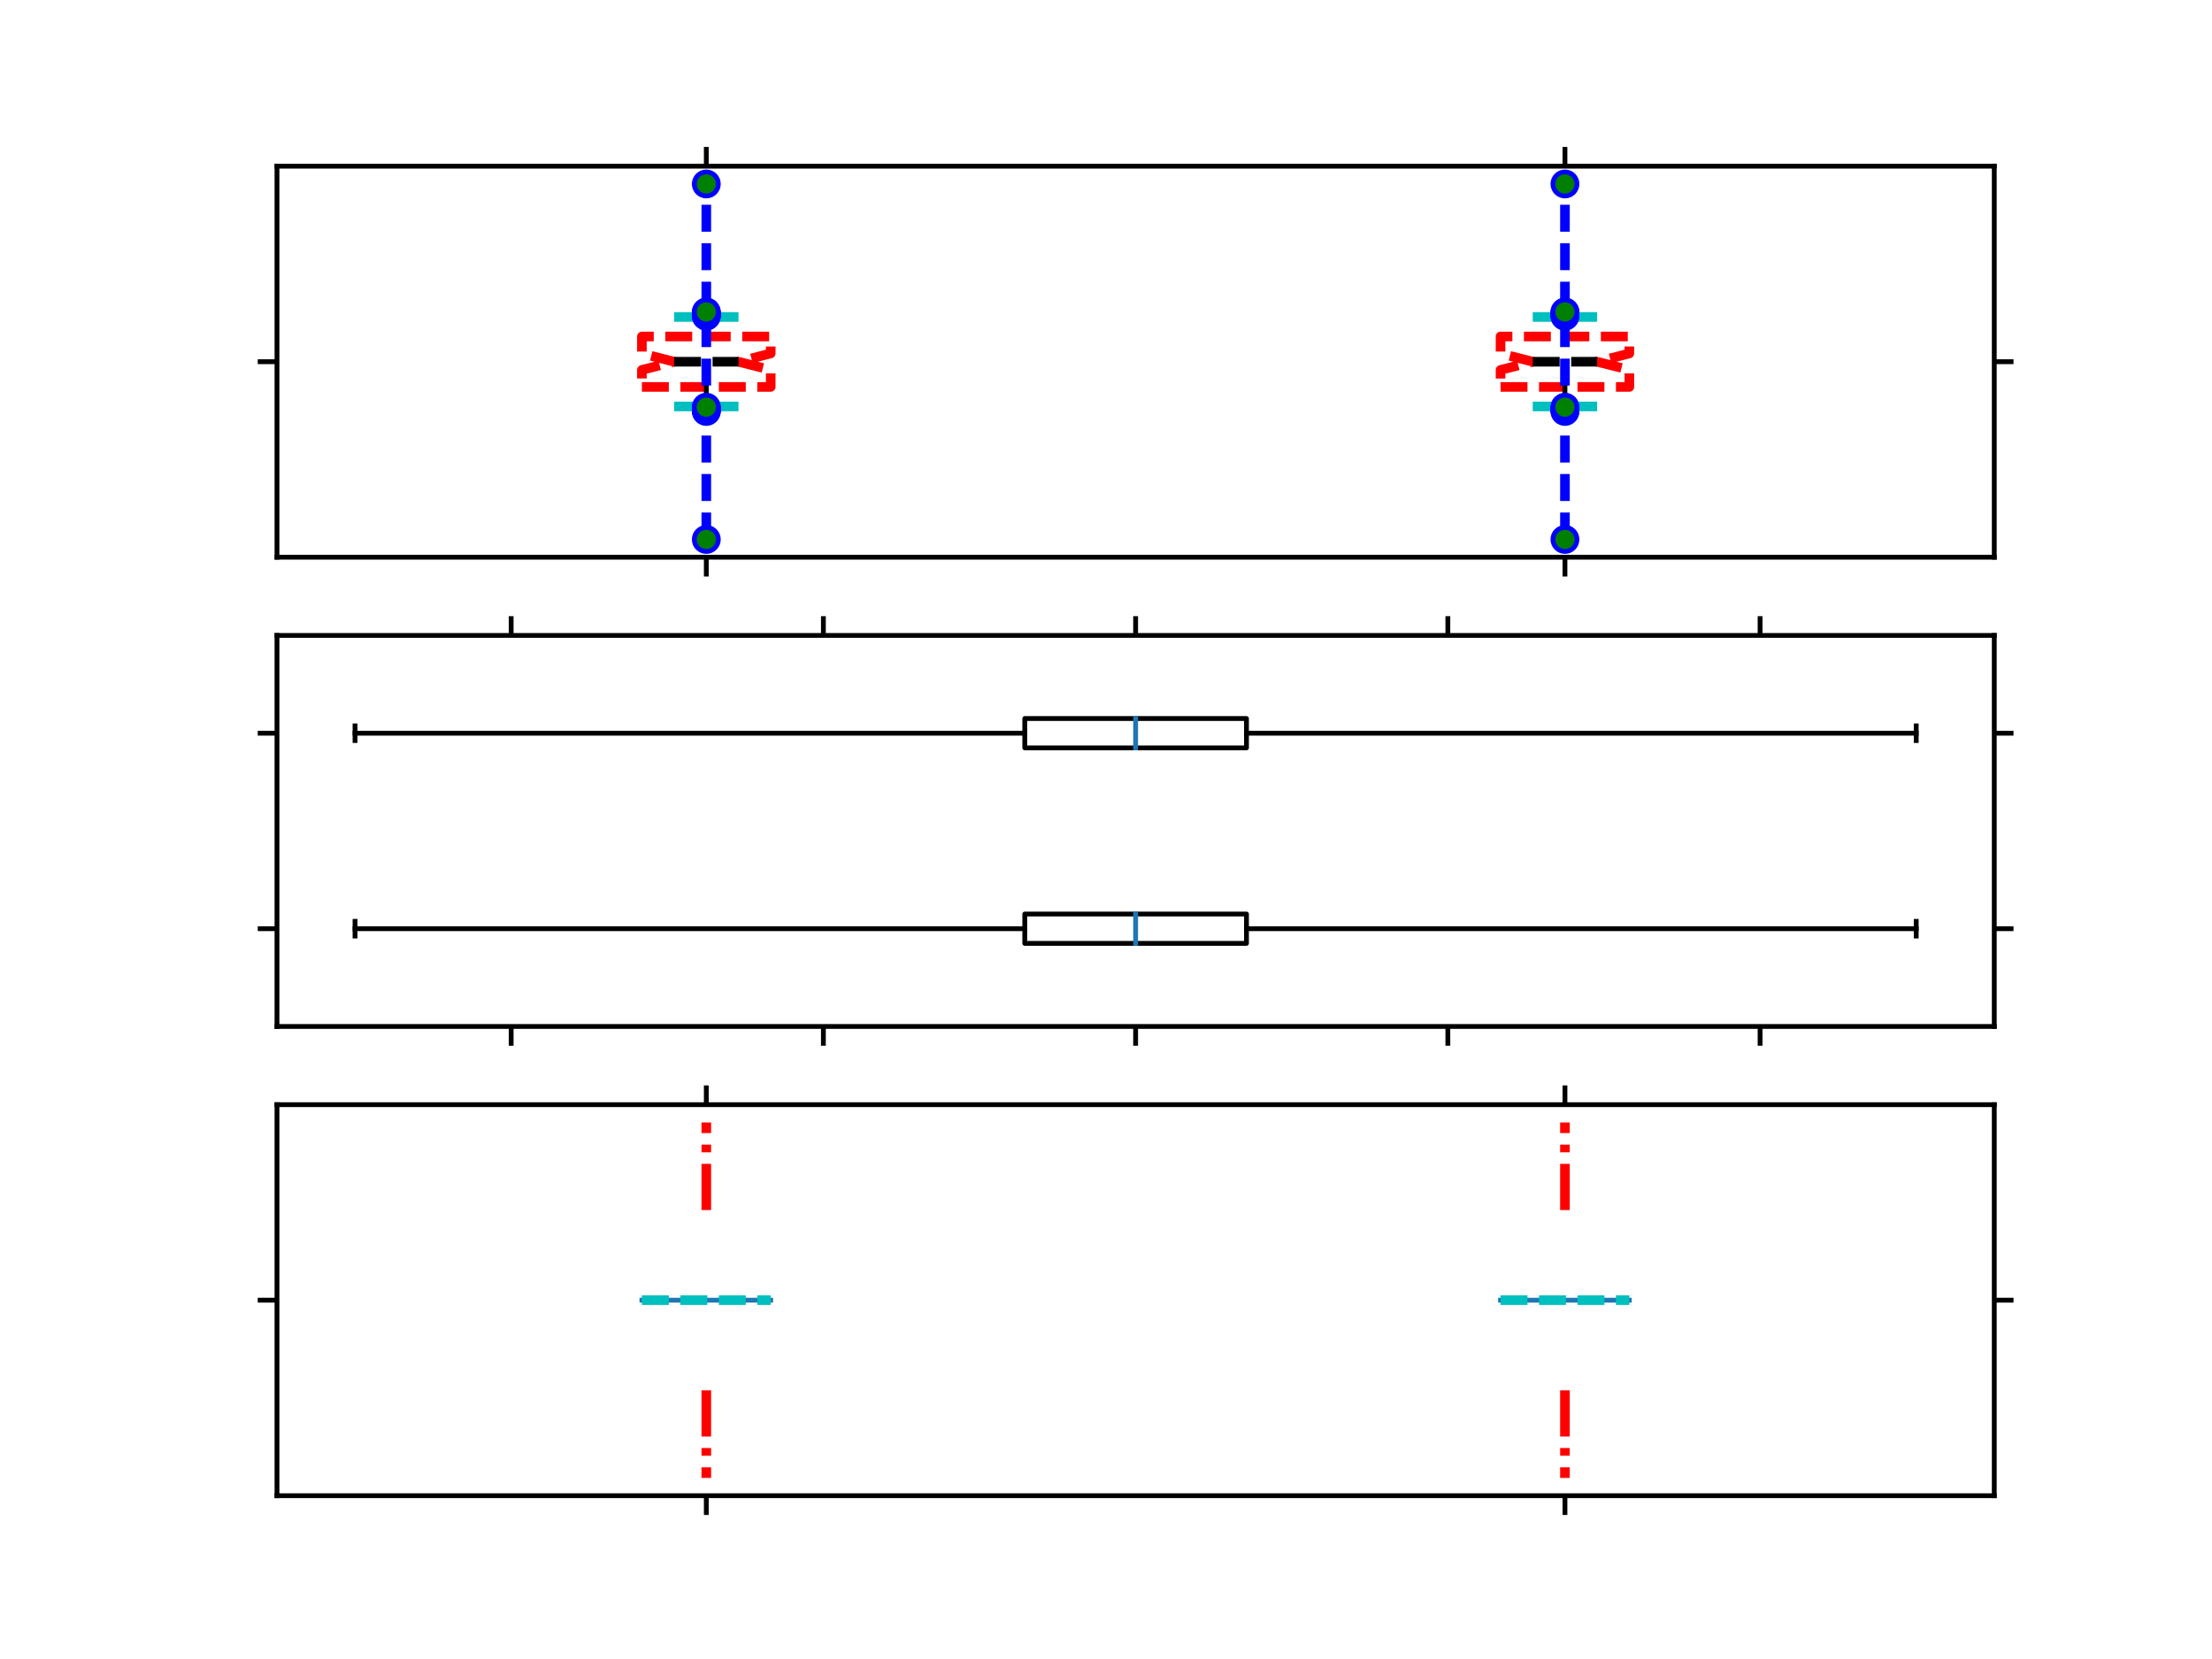 <?xml version="1.0" encoding="utf-8" standalone="no"?>
<!DOCTYPE svg PUBLIC "-//W3C//DTD SVG 1.1//EN"
  "http://www.w3.org/Graphics/SVG/1.1/DTD/svg11.dtd">
<!-- Created with matplotlib (http://matplotlib.org/) -->
<svg height="345pt" version="1.1" viewBox="0 0 460 345" width="460pt" xmlns="http://www.w3.org/2000/svg" xmlns:xlink="http://www.w3.org/1999/xlink">
 <defs>
  <style type="text/css">
*{stroke-linecap:butt;stroke-linejoin:round;}
  </style>
 </defs>
 <g id="figure_1">
  <g id="patch_1">
   <path d="M 0 345.6 
L 460.8 345.6 
L 460.8 0 
L 0 0 
z
" style="fill:#ffffff;"/>
  </g>
  <g id="axes_1">
   <g id="patch_2">
    <path d="M 57.6 115.878 
L 414.72 115.878 
L 414.72 34.56 
L 57.6 34.56 
z
" style="fill:#ffffff;"/>
   </g>
   <g id="line2d_1">
    <path clip-path="url(#p32d7ceab33)" d="M 133.488 80.468 
L 160.272 80.468 
L 160.272 76.931 
L 153.576 75.219 
L 160.272 73.506 
L 160.272 69.97 
L 133.488 69.97 
L 133.488 73.506 
L 140.184 75.219 
L 133.488 76.931 
L 133.488 80.468 
" style="fill:none;stroke:#ff0000;stroke-dasharray:5.6,2.4;stroke-dashoffset:0;stroke-width:2;"/>
   </g>
   <g id="line2d_2">
    <path clip-path="url(#p32d7ceab33)" d="M 146.88 80.468 
L 146.88 84.526 
" style="fill:none;stroke:#000000;stroke-linecap:square;"/>
   </g>
   <g id="line2d_3">
    <path clip-path="url(#p32d7ceab33)" d="M 146.88 69.97 
L 146.88 65.912 
" style="fill:none;stroke:#000000;stroke-linecap:square;"/>
   </g>
   <g id="line2d_4">
    <path clip-path="url(#p32d7ceab33)" d="M 140.184 84.526 
L 153.576 84.526 
" style="fill:none;stroke:#00bfbf;stroke-dasharray:5.6,2.4;stroke-dashoffset:0;stroke-width:2;"/>
   </g>
   <g id="line2d_5">
    <path clip-path="url(#p32d7ceab33)" d="M 140.184 65.912 
L 153.576 65.912 
" style="fill:none;stroke:#00bfbf;stroke-dasharray:5.6,2.4;stroke-dashoffset:0;stroke-width:2;"/>
   </g>
   <g id="line2d_6">
    <path clip-path="url(#p32d7ceab33)" d="M 140.184 75.219 
L 153.576 75.219 
" style="fill:none;stroke:#000000;stroke-dasharray:5.6,2.4;stroke-dashoffset:0;stroke-width:2;"/>
   </g>
   <g id="line2d_7">
    <path clip-path="url(#p32d7ceab33)" d="M 146.88 112.181 
L 146.88 85.568 
L 146.88 85.419 
L 146.88 85.271 
L 146.88 85.122 
L 146.88 84.973 
L 146.88 84.824 
L 146.88 84.675 
L 146.88 65.763 
L 146.88 65.614 
L 146.88 65.465 
L 146.88 65.316 
L 146.88 65.167 
L 146.88 65.018 
L 146.88 64.869 
L 146.88 38.256 
" style="fill:none;stroke:#0000ff;stroke-dasharray:5.6,2.4;stroke-dashoffset:0;stroke-width:2;"/>
    <defs>
     <path d="M 0 2.5 
C 0.663 2.5 1.299 2.237 1.768 1.768 
C 2.237 1.299 2.5 0.663 2.5 0 
C 2.5 -0.663 2.237 -1.299 1.768 -1.768 
C 1.299 -2.237 0.663 -2.5 0 -2.5 
C -0.663 -2.5 -1.299 -2.237 -1.768 -1.768 
C -2.237 -1.299 -2.5 -0.663 -2.5 0 
C -2.5 0.663 -2.237 1.299 -1.768 1.768 
C -1.299 2.237 -0.663 2.5 0 2.5 
z
" id="m68e403c1a1" style="stroke:#0000ff;"/>
    </defs>
    <g clip-path="url(#p32d7ceab33)">
     <use style="fill:#008000;stroke:#0000ff;" x="146.88" xlink:href="#m68e403c1a1" y="112.181"/>
     <use style="fill:#008000;stroke:#0000ff;" x="146.88" xlink:href="#m68e403c1a1" y="85.568"/>
     <use style="fill:#008000;stroke:#0000ff;" x="146.88" xlink:href="#m68e403c1a1" y="85.419"/>
     <use style="fill:#008000;stroke:#0000ff;" x="146.88" xlink:href="#m68e403c1a1" y="85.271"/>
     <use style="fill:#008000;stroke:#0000ff;" x="146.88" xlink:href="#m68e403c1a1" y="85.122"/>
     <use style="fill:#008000;stroke:#0000ff;" x="146.88" xlink:href="#m68e403c1a1" y="84.973"/>
     <use style="fill:#008000;stroke:#0000ff;" x="146.88" xlink:href="#m68e403c1a1" y="84.824"/>
     <use style="fill:#008000;stroke:#0000ff;" x="146.88" xlink:href="#m68e403c1a1" y="84.675"/>
     <use style="fill:#008000;stroke:#0000ff;" x="146.88" xlink:href="#m68e403c1a1" y="65.763"/>
     <use style="fill:#008000;stroke:#0000ff;" x="146.88" xlink:href="#m68e403c1a1" y="65.614"/>
     <use style="fill:#008000;stroke:#0000ff;" x="146.88" xlink:href="#m68e403c1a1" y="65.465"/>
     <use style="fill:#008000;stroke:#0000ff;" x="146.88" xlink:href="#m68e403c1a1" y="65.316"/>
     <use style="fill:#008000;stroke:#0000ff;" x="146.88" xlink:href="#m68e403c1a1" y="65.167"/>
     <use style="fill:#008000;stroke:#0000ff;" x="146.88" xlink:href="#m68e403c1a1" y="65.018"/>
     <use style="fill:#008000;stroke:#0000ff;" x="146.88" xlink:href="#m68e403c1a1" y="64.869"/>
     <use style="fill:#008000;stroke:#0000ff;" x="146.88" xlink:href="#m68e403c1a1" y="38.256"/>
    </g>
   </g>
   <g id="line2d_8">
    <path clip-path="url(#p32d7ceab33)" d="M 312.048 80.468 
L 338.832 80.468 
L 338.832 76.931 
L 332.136 75.219 
L 338.832 73.506 
L 338.832 69.97 
L 312.048 69.97 
L 312.048 73.506 
L 318.744 75.219 
L 312.048 76.931 
L 312.048 80.468 
" style="fill:none;stroke:#ff0000;stroke-dasharray:5.6,2.4;stroke-dashoffset:0;stroke-width:2;"/>
   </g>
   <g id="line2d_9">
    <path clip-path="url(#p32d7ceab33)" d="M 325.44 80.468 
L 325.44 84.526 
" style="fill:none;stroke:#000000;stroke-linecap:square;"/>
   </g>
   <g id="line2d_10">
    <path clip-path="url(#p32d7ceab33)" d="M 325.44 69.97 
L 325.44 65.912 
" style="fill:none;stroke:#000000;stroke-linecap:square;"/>
   </g>
   <g id="line2d_11">
    <path clip-path="url(#p32d7ceab33)" d="M 318.744 84.526 
L 332.136 84.526 
" style="fill:none;stroke:#00bfbf;stroke-dasharray:5.6,2.4;stroke-dashoffset:0;stroke-width:2;"/>
   </g>
   <g id="line2d_12">
    <path clip-path="url(#p32d7ceab33)" d="M 318.744 65.912 
L 332.136 65.912 
" style="fill:none;stroke:#00bfbf;stroke-dasharray:5.6,2.4;stroke-dashoffset:0;stroke-width:2;"/>
   </g>
   <g id="line2d_13">
    <path clip-path="url(#p32d7ceab33)" d="M 318.744 75.219 
L 332.136 75.219 
" style="fill:none;stroke:#000000;stroke-dasharray:5.6,2.4;stroke-dashoffset:0;stroke-width:2;"/>
   </g>
   <g id="line2d_14">
    <path clip-path="url(#p32d7ceab33)" d="M 325.44 112.181 
L 325.44 85.568 
L 325.44 85.419 
L 325.44 85.271 
L 325.44 85.122 
L 325.44 84.973 
L 325.44 84.824 
L 325.44 84.675 
L 325.44 65.763 
L 325.44 65.614 
L 325.44 65.465 
L 325.44 65.316 
L 325.44 65.167 
L 325.44 65.018 
L 325.44 64.869 
L 325.44 38.256 
" style="fill:none;stroke:#0000ff;stroke-dasharray:5.6,2.4;stroke-dashoffset:0;stroke-width:2;"/>
    <g clip-path="url(#p32d7ceab33)">
     <use style="fill:#008000;stroke:#0000ff;" x="325.44" xlink:href="#m68e403c1a1" y="112.181"/>
     <use style="fill:#008000;stroke:#0000ff;" x="325.44" xlink:href="#m68e403c1a1" y="85.568"/>
     <use style="fill:#008000;stroke:#0000ff;" x="325.44" xlink:href="#m68e403c1a1" y="85.419"/>
     <use style="fill:#008000;stroke:#0000ff;" x="325.44" xlink:href="#m68e403c1a1" y="85.271"/>
     <use style="fill:#008000;stroke:#0000ff;" x="325.44" xlink:href="#m68e403c1a1" y="85.122"/>
     <use style="fill:#008000;stroke:#0000ff;" x="325.44" xlink:href="#m68e403c1a1" y="84.973"/>
     <use style="fill:#008000;stroke:#0000ff;" x="325.44" xlink:href="#m68e403c1a1" y="84.824"/>
     <use style="fill:#008000;stroke:#0000ff;" x="325.44" xlink:href="#m68e403c1a1" y="84.675"/>
     <use style="fill:#008000;stroke:#0000ff;" x="325.44" xlink:href="#m68e403c1a1" y="65.763"/>
     <use style="fill:#008000;stroke:#0000ff;" x="325.44" xlink:href="#m68e403c1a1" y="65.614"/>
     <use style="fill:#008000;stroke:#0000ff;" x="325.44" xlink:href="#m68e403c1a1" y="65.465"/>
     <use style="fill:#008000;stroke:#0000ff;" x="325.44" xlink:href="#m68e403c1a1" y="65.316"/>
     <use style="fill:#008000;stroke:#0000ff;" x="325.44" xlink:href="#m68e403c1a1" y="65.167"/>
     <use style="fill:#008000;stroke:#0000ff;" x="325.44" xlink:href="#m68e403c1a1" y="65.018"/>
     <use style="fill:#008000;stroke:#0000ff;" x="325.44" xlink:href="#m68e403c1a1" y="64.869"/>
     <use style="fill:#008000;stroke:#0000ff;" x="325.44" xlink:href="#m68e403c1a1" y="38.256"/>
    </g>
   </g>
   <g id="patch_3">
    <path d="M 57.6 115.878 
L 57.6 34.56 
" style="fill:none;stroke:#000000;stroke-linecap:square;stroke-linejoin:miter;"/>
   </g>
   <g id="patch_4">
    <path d="M 414.72 115.878 
L 414.72 34.56 
" style="fill:none;stroke:#000000;stroke-linecap:square;stroke-linejoin:miter;"/>
   </g>
   <g id="patch_5">
    <path d="M 57.6 115.878 
L 414.72 115.878 
" style="fill:none;stroke:#000000;stroke-linecap:square;stroke-linejoin:miter;"/>
   </g>
   <g id="patch_6">
    <path d="M 57.6 34.56 
L 414.72 34.56 
" style="fill:none;stroke:#000000;stroke-linecap:square;stroke-linejoin:miter;"/>
   </g>
   <g id="matplotlib.axis_1">
    <g id="xtick_1">
     <g id="line2d_15">
      <defs>
       <path d="M 0 0 
L 0 4 
" id="m45f1ddcebe" style="stroke:#000000;"/>
      </defs>
      <g>
       <use style="stroke:#000000;" x="146.88" xlink:href="#m45f1ddcebe" y="115.878"/>
      </g>
     </g>
     <g id="line2d_16">
      <defs>
       <path d="M 0 0 
L 0 -4 
" id="m7f89bb1783" style="stroke:#000000;"/>
      </defs>
      <g>
       <use style="stroke:#000000;" x="146.88" xlink:href="#m7f89bb1783" y="34.56"/>
      </g>
     </g>
    </g>
    <g id="xtick_2">
     <g id="line2d_17">
      <g>
       <use style="stroke:#000000;" x="325.44" xlink:href="#m45f1ddcebe" y="115.878"/>
      </g>
     </g>
     <g id="line2d_18">
      <g>
       <use style="stroke:#000000;" x="325.44" xlink:href="#m7f89bb1783" y="34.56"/>
      </g>
     </g>
    </g>
   </g>
   <g id="matplotlib.axis_2">
    <g id="ytick_1">
     <g id="line2d_19">
      <defs>
       <path d="M 0 0 
L -4 0 
" id="m823cf81c09" style="stroke:#000000;"/>
      </defs>
      <g>
       <use style="stroke:#000000;" x="57.6" xlink:href="#m823cf81c09" y="75.219"/>
      </g>
     </g>
     <g id="line2d_20">
      <defs>
       <path d="M 0 0 
L 4 0 
" id="mdb739b6c3a" style="stroke:#000000;"/>
      </defs>
      <g>
       <use style="stroke:#000000;" x="414.72" xlink:href="#mdb739b6c3a" y="75.219"/>
      </g>
     </g>
    </g>
   </g>
  </g>
  <g id="axes_2">
   <g id="patch_7">
    <path d="M 57.6 213.459 
L 414.72 213.459 
L 414.72 132.141 
L 57.6 132.141 
z
" style="fill:#ffffff;"/>
   </g>
   <g id="patch_8">
    <path clip-path="url(#p8442d1d883)" d="M 213.107 196.179 
L 213.107 190.08 
L 259.213 190.08 
L 259.213 196.179 
L 213.107 196.179 
z
" style="fill:#ffffff;stroke:#000000;stroke-linejoin:miter;"/>
   </g>
   <g id="patch_9">
    <path clip-path="url(#p8442d1d883)" d="M 213.107 155.52 
L 213.107 149.421 
L 259.213 149.421 
L 259.213 155.52 
L 213.107 155.52 
z
" style="fill:#ffffff;stroke:#000000;stroke-linejoin:miter;"/>
   </g>
   <g id="line2d_21">
    <path clip-path="url(#p8442d1d883)" d="M 213.107 193.129 
L 73.833 193.129 
" style="fill:none;stroke:#000000;stroke-linecap:square;"/>
   </g>
   <g id="line2d_22">
    <path clip-path="url(#p8442d1d883)" d="M 259.213 193.129 
L 398.487 193.129 
" style="fill:none;stroke:#000000;stroke-linecap:square;"/>
   </g>
   <g id="line2d_23">
    <path clip-path="url(#p8442d1d883)" d="M 73.833 194.654 
L 73.833 191.605 
" style="fill:none;stroke:#000000;stroke-linecap:square;"/>
   </g>
   <g id="line2d_24">
    <path clip-path="url(#p8442d1d883)" d="M 398.487 194.654 
L 398.487 191.605 
" style="fill:none;stroke:#000000;stroke-linecap:square;"/>
   </g>
   <g id="line2d_25">
    <path clip-path="url(#p8442d1d883)" d="M 236.16 196.179 
L 236.16 190.08 
" style="fill:none;stroke:#1f77b4;stroke-linecap:square;"/>
   </g>
   <g id="line2d_26"/>
   <g id="line2d_27">
    <path clip-path="url(#p8442d1d883)" d="M 213.107 152.471 
L 73.833 152.471 
" style="fill:none;stroke:#000000;stroke-linecap:square;"/>
   </g>
   <g id="line2d_28">
    <path clip-path="url(#p8442d1d883)" d="M 259.213 152.471 
L 398.487 152.471 
" style="fill:none;stroke:#000000;stroke-linecap:square;"/>
   </g>
   <g id="line2d_29">
    <path clip-path="url(#p8442d1d883)" d="M 73.833 153.995 
L 73.833 150.946 
" style="fill:none;stroke:#000000;stroke-linecap:square;"/>
   </g>
   <g id="line2d_30">
    <path clip-path="url(#p8442d1d883)" d="M 398.487 153.995 
L 398.487 150.946 
" style="fill:none;stroke:#000000;stroke-linecap:square;"/>
   </g>
   <g id="line2d_31">
    <path clip-path="url(#p8442d1d883)" d="M 236.16 155.52 
L 236.16 149.421 
" style="fill:none;stroke:#1f77b4;stroke-linecap:square;"/>
   </g>
   <g id="line2d_32"/>
   <g id="patch_10">
    <path d="M 57.6 213.459 
L 57.6 132.141 
" style="fill:none;stroke:#000000;stroke-linecap:square;stroke-linejoin:miter;"/>
   </g>
   <g id="patch_11">
    <path d="M 414.72 213.459 
L 414.72 132.141 
" style="fill:none;stroke:#000000;stroke-linecap:square;stroke-linejoin:miter;"/>
   </g>
   <g id="patch_12">
    <path d="M 57.6 213.459 
L 414.72 213.459 
" style="fill:none;stroke:#000000;stroke-linecap:square;stroke-linejoin:miter;"/>
   </g>
   <g id="patch_13">
    <path d="M 57.6 132.141 
L 414.72 132.141 
" style="fill:none;stroke:#000000;stroke-linecap:square;stroke-linejoin:miter;"/>
   </g>
   <g id="matplotlib.axis_3">
    <g id="xtick_3">
     <g id="line2d_33">
      <g>
       <use style="stroke:#000000;" x="106.298" xlink:href="#m45f1ddcebe" y="213.459"/>
      </g>
     </g>
     <g id="line2d_34">
      <g>
       <use style="stroke:#000000;" x="106.298" xlink:href="#m7f89bb1783" y="132.141"/>
      </g>
     </g>
    </g>
    <g id="xtick_4">
     <g id="line2d_35">
      <g>
       <use style="stroke:#000000;" x="171.229" xlink:href="#m45f1ddcebe" y="213.459"/>
      </g>
     </g>
     <g id="line2d_36">
      <g>
       <use style="stroke:#000000;" x="171.229" xlink:href="#m7f89bb1783" y="132.141"/>
      </g>
     </g>
    </g>
    <g id="xtick_5">
     <g id="line2d_37">
      <g>
       <use style="stroke:#000000;" x="236.16" xlink:href="#m45f1ddcebe" y="213.459"/>
      </g>
     </g>
     <g id="line2d_38">
      <g>
       <use style="stroke:#000000;" x="236.16" xlink:href="#m7f89bb1783" y="132.141"/>
      </g>
     </g>
    </g>
    <g id="xtick_6">
     <g id="line2d_39">
      <g>
       <use style="stroke:#000000;" x="301.091" xlink:href="#m45f1ddcebe" y="213.459"/>
      </g>
     </g>
     <g id="line2d_40">
      <g>
       <use style="stroke:#000000;" x="301.091" xlink:href="#m7f89bb1783" y="132.141"/>
      </g>
     </g>
    </g>
    <g id="xtick_7">
     <g id="line2d_41">
      <g>
       <use style="stroke:#000000;" x="366.022" xlink:href="#m45f1ddcebe" y="213.459"/>
      </g>
     </g>
     <g id="line2d_42">
      <g>
       <use style="stroke:#000000;" x="366.022" xlink:href="#m7f89bb1783" y="132.141"/>
      </g>
     </g>
    </g>
   </g>
   <g id="matplotlib.axis_4">
    <g id="ytick_2">
     <g id="line2d_43">
      <g>
       <use style="stroke:#000000;" x="57.6" xlink:href="#m823cf81c09" y="193.129"/>
      </g>
     </g>
     <g id="line2d_44">
      <g>
       <use style="stroke:#000000;" x="414.72" xlink:href="#mdb739b6c3a" y="193.129"/>
      </g>
     </g>
    </g>
    <g id="ytick_3">
     <g id="line2d_45">
      <g>
       <use style="stroke:#000000;" x="57.6" xlink:href="#m823cf81c09" y="152.471"/>
      </g>
     </g>
     <g id="line2d_46">
      <g>
       <use style="stroke:#000000;" x="414.72" xlink:href="#mdb739b6c3a" y="152.471"/>
      </g>
     </g>
    </g>
   </g>
  </g>
  <g id="axes_3">
   <g id="patch_14">
    <path d="M 57.6 311.04 
L 414.72 311.04 
L 414.72 229.722 
L 57.6 229.722 
z
" style="fill:#ffffff;"/>
   </g>
   <g id="line2d_47">
    <path clip-path="url(#pf9aa99a7cd)" d="M 146.88 289.128 
L 146.88 307.344 
" style="fill:none;stroke:#ff0000;stroke-dasharray:9.6,2.4,1.6,2.4;stroke-dashoffset:0;stroke-width:2;"/>
   </g>
   <g id="line2d_48">
    <path clip-path="url(#pf9aa99a7cd)" d="M 146.88 251.634 
L 146.88 233.419 
" style="fill:none;stroke:#ff0000;stroke-dasharray:9.6,2.4,1.6,2.4;stroke-dashoffset:0;stroke-width:2;"/>
   </g>
   <g id="line2d_49">
    <path clip-path="url(#pf9aa99a7cd)" d="M 133.488 270.381 
L 160.272 270.381 
" style="fill:none;stroke:#1f77b4;stroke-linecap:square;"/>
   </g>
   <g id="line2d_50">
    <path clip-path="url(#pf9aa99a7cd)" d="M 133.488 270.381 
L 160.272 270.381 
" style="fill:none;stroke:#00bfbf;stroke-dasharray:5.6,2.4;stroke-dashoffset:0;stroke-width:2;"/>
   </g>
   <g id="line2d_51">
    <path clip-path="url(#pf9aa99a7cd)" d="M 325.44 289.128 
L 325.44 307.344 
" style="fill:none;stroke:#ff0000;stroke-dasharray:9.6,2.4,1.6,2.4;stroke-dashoffset:0;stroke-width:2;"/>
   </g>
   <g id="line2d_52">
    <path clip-path="url(#pf9aa99a7cd)" d="M 325.44 251.634 
L 325.44 233.419 
" style="fill:none;stroke:#ff0000;stroke-dasharray:9.6,2.4,1.6,2.4;stroke-dashoffset:0;stroke-width:2;"/>
   </g>
   <g id="line2d_53">
    <path clip-path="url(#pf9aa99a7cd)" d="M 312.048 270.381 
L 338.832 270.381 
" style="fill:none;stroke:#1f77b4;stroke-linecap:square;"/>
   </g>
   <g id="line2d_54">
    <path clip-path="url(#pf9aa99a7cd)" d="M 312.048 270.381 
L 338.832 270.381 
" style="fill:none;stroke:#00bfbf;stroke-dasharray:5.6,2.4;stroke-dashoffset:0;stroke-width:2;"/>
   </g>
   <g id="patch_15">
    <path d="M 57.6 311.04 
L 57.6 229.722 
" style="fill:none;stroke:#000000;stroke-linecap:square;stroke-linejoin:miter;"/>
   </g>
   <g id="patch_16">
    <path d="M 414.72 311.04 
L 414.72 229.722 
" style="fill:none;stroke:#000000;stroke-linecap:square;stroke-linejoin:miter;"/>
   </g>
   <g id="patch_17">
    <path d="M 57.6 311.04 
L 414.72 311.04 
" style="fill:none;stroke:#000000;stroke-linecap:square;stroke-linejoin:miter;"/>
   </g>
   <g id="patch_18">
    <path d="M 57.6 229.722 
L 414.72 229.722 
" style="fill:none;stroke:#000000;stroke-linecap:square;stroke-linejoin:miter;"/>
   </g>
   <g id="matplotlib.axis_5">
    <g id="xtick_8">
     <g id="line2d_55">
      <g>
       <use style="stroke:#000000;" x="146.88" xlink:href="#m45f1ddcebe" y="311.04"/>
      </g>
     </g>
     <g id="line2d_56">
      <g>
       <use style="stroke:#000000;" x="146.88" xlink:href="#m7f89bb1783" y="229.722"/>
      </g>
     </g>
    </g>
    <g id="xtick_9">
     <g id="line2d_57">
      <g>
       <use style="stroke:#000000;" x="325.44" xlink:href="#m45f1ddcebe" y="311.04"/>
      </g>
     </g>
     <g id="line2d_58">
      <g>
       <use style="stroke:#000000;" x="325.44" xlink:href="#m7f89bb1783" y="229.722"/>
      </g>
     </g>
    </g>
   </g>
   <g id="matplotlib.axis_6">
    <g id="ytick_4">
     <g id="line2d_59">
      <g>
       <use style="stroke:#000000;" x="57.6" xlink:href="#m823cf81c09" y="270.381"/>
      </g>
     </g>
     <g id="line2d_60">
      <g>
       <use style="stroke:#000000;" x="414.72" xlink:href="#mdb739b6c3a" y="270.381"/>
      </g>
     </g>
    </g>
   </g>
  </g>
 </g>
 <defs>
  <clipPath id="p32d7ceab33">
   <rect height="81.318" width="357.12" x="57.6" y="34.56"/>
  </clipPath>
  <clipPath id="p8442d1d883">
   <rect height="81.318" width="357.12" x="57.6" y="132.141"/>
  </clipPath>
  <clipPath id="pf9aa99a7cd">
   <rect height="81.318" width="357.12" x="57.6" y="229.722"/>
  </clipPath>
 </defs>
</svg>
